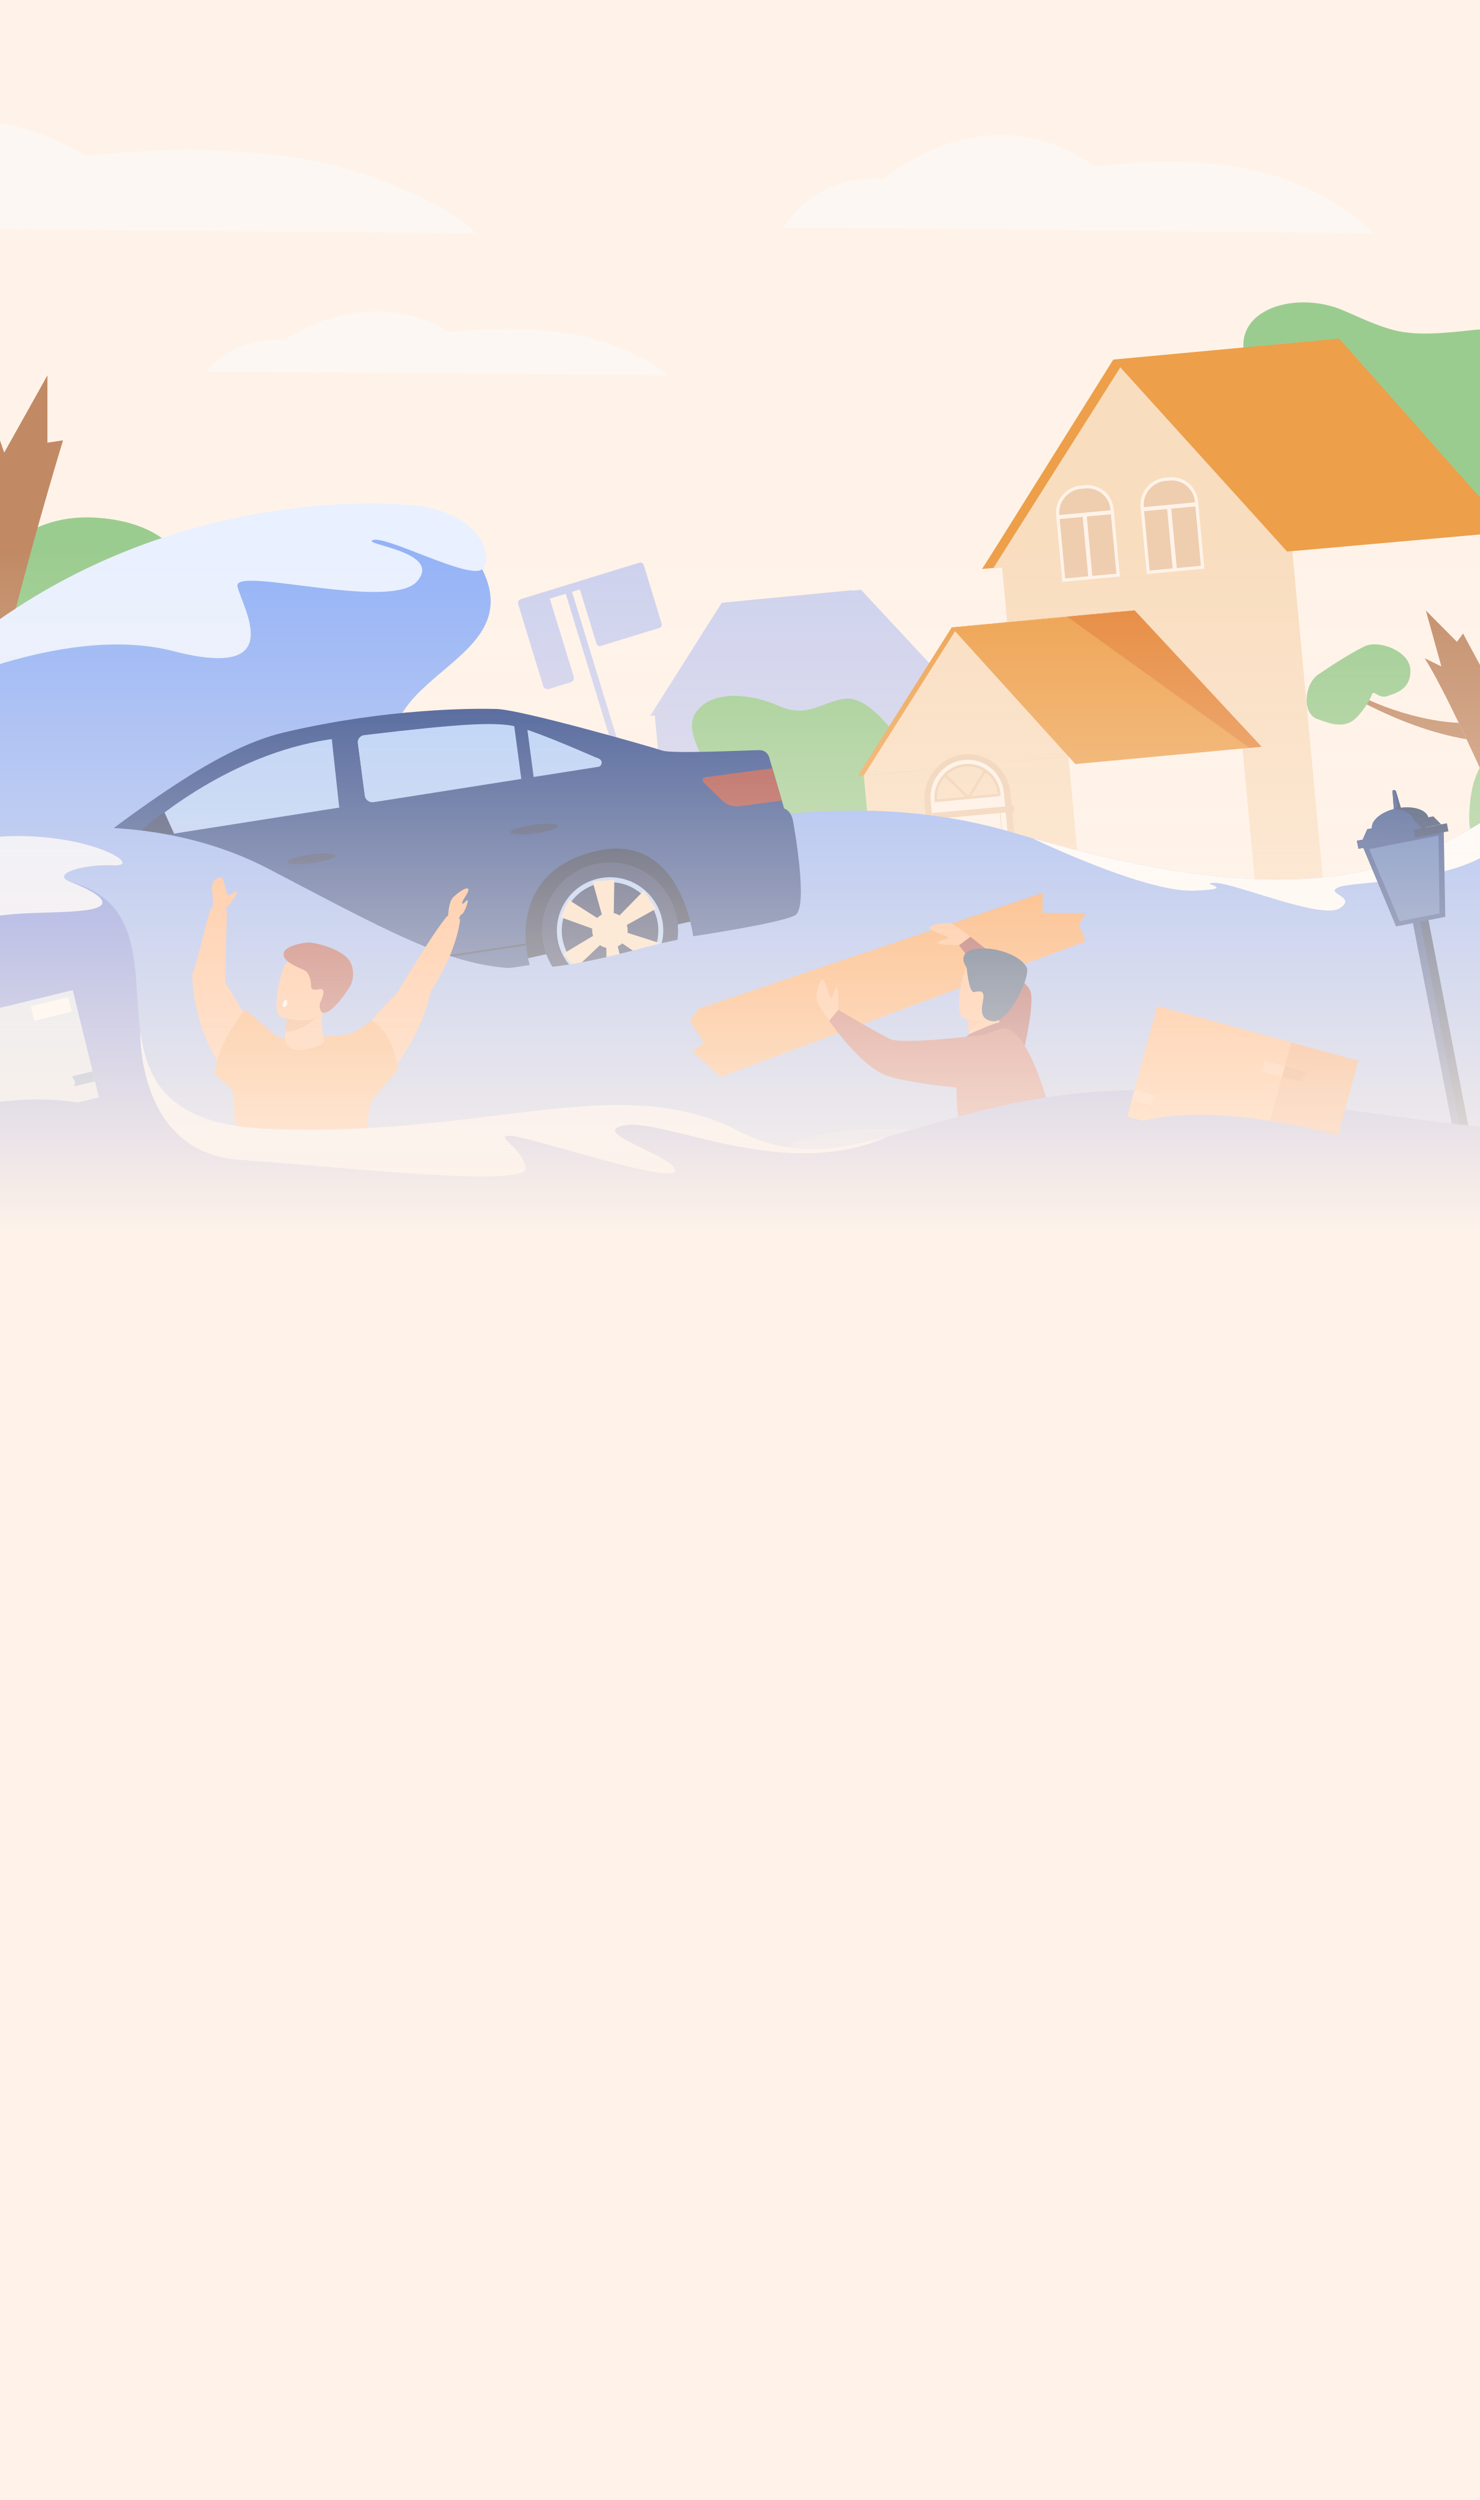 <svg width="414" height="699" viewBox="0 0 414 699" fill="none" xmlns="http://www.w3.org/2000/svg">
<rect x="0" y="0" width="414" height="699" fill="#808080" stroke="none"/>
<defs>
<linearGradient id="paint0_linear" x1="207" y1="153.778" x2="207" y2="346" gradientUnits="userSpaceOnUse">
<stop stop-color="#FFF3E9" stop-opacity="0"/>
<stop offset="1" stop-color="#FFF3E9"/>
</linearGradient>
<clipPath id="clip0">
<rect width="414" height="699" fill="white"/>
</clipPath>
</defs>
<g clip-path="url(#clip0)">
<rect width="414" height="699" fill="#FFF3E9"/>
<path d="M473.977 8.914H-60.404V347.868H473.977V8.914Z" fill="#FFF3E9"/>
<path opacity="0.5" d="M267.888 193.932L240.86 164.906L238.43 165.133L238.476 165.013L237.165 165.139L237.167 165.135L202.089 168.512L201.888 168.53V168.532L181.857 200.182L183.166 200.059H183.168L186.848 239.642L199.129 238.473L199.133 238.496L217.496 236.785L217.491 236.725L230.43 235.493L267.342 232.055L263.832 194.309L267.888 193.932Z" fill="#9DB0F4"/>
<path d="M-35.498 211.334C-35.498 211.334 -50.949 195.166 -35.498 180.372C-20.047 165.578 -14.818 170.285 -9.539 164.905C-4.259 159.524 5.178 143.386 26.826 144.731C48.475 146.076 54.539 159.188 54.53 166.921C54.521 174.655 -35.498 211.334 -35.498 211.334Z" fill="#9BCC8F"/>
<path d="M-32.114 207.121C-32.114 207.121 -5.906 140.348 -1.429 119.05L1.178 126.541L13.269 104.947V123.779L17.637 123.113C17.637 123.113 -9.986 212.891 -9.602 246.848C-9.602 246.848 -9.038 259.109 -4.431 263.91C-4.431 263.91 -21.721 265.439 -28.909 264.382C-36.097 263.324 -39.346 256.738 -45.617 251.456C-51.887 246.175 -35.847 231.286 -32.114 207.121Z" fill="#C18A65"/>
<path d="M443.586 118.705C443.586 118.705 431.941 90.01 412.233 92.252C392.526 94.494 390.296 93.149 375.956 86.872C361.616 80.595 342.072 87.32 349.384 102.793C356.697 118.265 378.923 156.816 368.931 165.783C358.938 174.75 384.018 214.209 398.797 227.88C413.575 241.552 473.977 229.71 473.977 229.71V165.779C473.977 165.779 465.083 153.169 450.759 146.473C436.436 139.777 447.878 126.969 443.586 118.705Z" fill="#9BCC8F"/>
<path d="M249.879 204.784C249.431 204.112 242.713 194.697 236.443 195.369C230.172 196.04 225.918 200.974 217.856 197.382C209.794 193.789 199.004 192.898 194.659 199.175C190.314 205.452 200.476 214.785 197.522 220.431C194.568 226.076 207.778 243.443 219.642 244.51C231.507 245.577 257.263 229.37 256.144 219.541C255.026 209.712 249.879 204.784 249.879 204.784Z" fill="#9BCC8F"/>
<path opacity="0.5" d="M178.857 157.323L162.459 162.352C162.413 162.366 162.368 162.384 162.325 162.407L145.689 167.511C145.548 167.554 145.416 167.625 145.302 167.719C145.188 167.813 145.093 167.929 145.024 168.06C144.954 168.191 144.911 168.334 144.897 168.482C144.883 168.629 144.898 168.778 144.942 168.92C144.955 168.963 144.971 169.006 144.989 169.048C144.999 169.092 145.01 169.136 145.022 169.18L151.943 191.789C152.043 192.113 152.267 192.383 152.566 192.542C152.865 192.701 153.214 192.735 153.538 192.637L159.631 190.768C159.954 190.668 160.224 190.444 160.383 190.145C160.541 189.846 160.575 189.496 160.477 189.172L153.801 167.381L158.249 166.016L176.724 226.376C176.3 226.698 175.985 227.142 175.822 227.649C175.658 228.155 175.654 228.7 175.81 229.209L181.579 248.058C181.579 248.058 182.616 248.241 184.23 247.738C185.978 247.202 186.607 246.517 186.607 246.517L180.8 227.547C180.647 227.049 180.341 226.611 179.925 226.296C179.509 225.982 179.005 225.806 178.484 225.794L160.02 165.47L162.214 164.8L166.857 179.966C166.894 180.086 166.954 180.198 167.034 180.296C167.114 180.393 167.213 180.473 167.324 180.533C167.435 180.592 167.557 180.628 167.682 180.64C167.808 180.652 167.934 180.639 168.055 180.602L184.453 175.572C184.573 175.535 184.685 175.475 184.783 175.395C184.88 175.314 184.96 175.216 185.019 175.105C185.078 174.993 185.115 174.871 185.127 174.746C185.139 174.62 185.126 174.494 185.089 174.373L180.065 157.958C180.028 157.837 179.968 157.724 179.887 157.626C179.806 157.528 179.706 157.447 179.594 157.388C179.481 157.329 179.358 157.293 179.232 157.282C179.105 157.271 178.978 157.285 178.857 157.323V157.323Z" fill="#9DB0F4"/>
<path d="M420.009 146.619L429.782 251.72L371.099 257.188L360.542 143.572L361.397 143.481L403.627 138.968L407.873 139.795C409.471 142.189 418.701 144.229 420.009 146.619Z" fill="#FFF3E9"/>
<path d="M368.146 95.297C370.43 96.415 372.72 97.655 375.016 99.019L368.031 117.623L358.212 143.792L355.977 149.749L355.286 151.588L274.711 159.091L279.614 151.344L279.771 151.094L311.42 100.534L311.655 100.717L335.931 98.382L368.126 95.282L368.146 95.297Z" fill="#ED9F4A"/>
<path d="M375.017 99.012C372.718 97.645 370.428 96.405 368.147 95.29L335.948 98.39L314.835 100.421L313.387 102.71L277.89 158.798L280.287 158.575L290.159 264.731L371.104 257.188L360.702 145.333L361.39 143.503V143.492L370.53 119.138L377.505 100.556C376.676 100.021 375.847 99.506 375.017 99.012Z" fill="#F9DDBF"/>
<path d="M361.525 154.088L360.024 154.205L357.465 151.383L355.982 149.736L351.183 144.429L313.392 102.705L311.632 100.76L311.425 100.533L335.765 98.273C335.765 98.273 348.648 97.092 374.618 94.673L422.493 148.685L361.525 154.088Z" fill="#ED9F4A"/>
<path d="M303.519 136.106L302.356 136.214C300.461 136.391 298.714 137.314 297.499 138.78C296.284 140.246 295.701 142.135 295.877 144.032L297.568 162.205L312.787 160.789L311.069 142.388C310.899 140.554 310.008 138.861 308.592 137.683C307.177 136.505 305.352 135.938 303.519 136.106V136.106Z" fill="#EFCDAF"/>
<path d="M303.477 135.669L302.316 135.777C300.304 135.966 298.45 136.947 297.159 138.503C295.869 140.06 295.248 142.065 295.433 144.079L297.175 162.7L313.281 161.197L311.528 142.348C311.344 140.394 310.393 138.593 308.883 137.34C307.374 136.088 305.429 135.486 303.477 135.669ZM302.398 136.664L303.559 136.556C305.274 136.398 306.982 136.927 308.309 138.028C309.635 139.129 310.47 140.712 310.632 142.429L310.654 142.667L296.321 144.002C296.156 142.223 296.703 140.45 297.843 139.074C298.982 137.698 300.62 136.832 302.398 136.664V136.664ZM296.425 145.121L302.864 144.52L304.409 161.128L297.968 161.726L296.425 145.121ZM305.55 161.021L304.005 144.414L310.758 143.792L312.303 160.401L305.55 161.021Z" fill="#FFF3E9"/>
<path d="M327.14 133.91L325.977 134.018C324.082 134.195 322.335 135.118 321.12 136.584C319.905 138.05 319.322 139.939 319.498 141.836L321.187 160.011L336.407 158.593L334.695 140.185C334.523 138.35 333.631 136.659 332.215 135.483C330.798 134.306 328.973 133.74 327.14 133.91V133.91Z" fill="#EFCDAF"/>
<path d="M327.098 133.467L325.937 133.575C323.925 133.765 322.07 134.746 320.78 136.303C319.49 137.86 318.869 139.865 319.054 141.88L320.785 160.498L336.893 158.998L335.14 140.148C334.956 138.196 334.007 136.396 332.499 135.143C330.991 133.891 329.049 133.288 327.098 133.467ZM326.019 134.463L327.18 134.355C328.896 134.197 330.604 134.727 331.93 135.828C333.256 136.929 334.091 138.512 334.253 140.229L334.275 140.465L319.943 141.801C319.777 140.021 320.324 138.248 321.464 136.872C322.603 135.495 324.241 134.627 326.019 134.459V134.463ZM320.045 142.919L326.485 142.319L328.03 158.928L321.59 159.53L320.045 142.919ZM329.171 158.822L327.626 142.213L334.379 141.583L335.922 158.192L329.171 158.822Z" fill="#FFF3E9"/>
<path d="M312.537 170.968L297.272 211.643L239.907 216.988L266.208 175.429L312.537 170.968Z" fill="#ED9F4A"/>
<path d="M314.255 170.808L298.99 211.482L241.625 216.827L267.929 175.268L314.255 170.808Z" fill="#F9DDBF"/>
<path d="M298.866 211.493L303.689 263.359L246.461 268.805L241.627 216.827L298.866 211.493Z" fill="#F9DDBF"/>
<path d="M347.341 206.963L298.871 211.481L303.696 263.346L352.165 258.828L347.341 206.963Z" fill="#FFF3E9"/>
<path d="M352.876 208.783L300.808 213.634L266.208 175.427L281.718 173.985L317.385 170.669L352.876 208.783Z" fill="#ED9F4A"/>
<path d="M282.676 221.717L286.698 265.055L262.581 267.302L258.602 224.361C258.3 221.107 259.301 217.867 261.386 215.352C263.471 212.837 266.468 211.254 269.718 210.951C272.863 210.659 275.995 211.63 278.425 213.648C280.856 215.667 282.386 218.569 282.68 221.717H282.676Z" fill="#EFCDAF"/>
<path d="M352.876 208.783L349.482 209.099L298.517 172.419L317.385 170.669L352.876 208.783Z" fill="#E58638"/>
<path d="M269.791 212.476C268.423 212.603 267.094 212.999 265.879 213.641C264.664 214.282 263.587 215.157 262.71 216.216C261.833 217.274 261.173 218.495 260.767 219.809C260.361 221.123 260.218 222.504 260.345 223.873L264.21 265.425L284.709 263.514L280.813 221.626C280.69 220.3 280.307 219.012 279.686 217.835C279.066 216.658 278.219 215.614 277.196 214.765C276.172 213.915 274.992 213.275 273.721 212.883C272.451 212.49 271.115 212.352 269.791 212.476Z" fill="#FFF3E9"/>
<path d="M279.47 221.891L279.503 222.257L261.779 223.904V223.836C261.557 221.445 262.293 219.063 263.825 217.215C265.357 215.367 267.56 214.203 269.949 213.98V213.98C272.259 213.766 274.56 214.479 276.346 215.962C278.131 217.446 279.255 219.578 279.47 221.891V221.891Z" fill="#F9DDBF"/>
<path d="M269.907 213.61C267.421 213.845 265.13 215.057 263.536 216.981C261.942 218.904 261.175 221.382 261.404 223.871L261.444 224.308L279.908 222.588L279.841 221.856C279.612 219.446 278.438 217.224 276.576 215.678C274.714 214.133 272.315 213.389 269.907 213.61ZM262.117 223.492C262.051 222.349 262.211 221.204 262.59 220.124C262.968 219.043 263.557 218.048 264.322 217.197C264.484 217.014 264.658 216.831 264.837 216.666C266.244 215.338 268.054 214.519 269.98 214.342C271.769 214.173 273.564 214.588 275.098 215.524C275.31 215.652 275.515 215.79 275.714 215.938C276.668 216.637 277.463 217.532 278.047 218.561C278.631 219.591 278.99 220.732 279.1 221.911L262.117 223.492Z" fill="#EFCDAF"/>
<path d="M278.678 244.076C278.667 243.951 278.692 243.826 278.752 243.715C278.812 243.605 278.903 243.515 279.014 243.457C279.125 243.398 279.251 243.374 279.375 243.387C279.5 243.4 279.618 243.45 279.714 243.53C279.811 243.61 279.882 243.716 279.917 243.837C279.953 243.957 279.953 244.085 279.916 244.205C279.879 244.325 279.808 244.431 279.711 244.51C279.614 244.59 279.495 244.639 279.371 244.651C279.288 244.658 279.204 244.65 279.124 244.625C279.044 244.6 278.97 244.56 278.905 244.507C278.841 244.454 278.788 244.388 278.749 244.314C278.71 244.24 278.686 244.159 278.678 244.076V244.076Z" fill="#EFCDAF"/>
<path d="M275.921 215.605L275.714 215.945L271.638 222.612L271.155 223.403L270.8 223.435L270.095 222.757L264.322 217.204L264.047 216.941L264.559 216.406L264.837 216.674L270.859 222.464L275.097 215.532L275.29 215.217L275.921 215.605Z" fill="#EFCDAF"/>
<path d="M283.563 225.27L260.763 227.324L260.915 229.018L283.715 226.964L283.563 225.27Z" fill="#EFCDAF"/>
<path d="M283.113 262.058L265.576 263.692L262.302 228.472L279.837 226.837L283.113 262.058ZM265.746 263.489L282.91 261.889L279.671 227.041L262.507 228.64L265.746 263.489Z" fill="#EFCDAF"/>
<path opacity="0.4" d="M133.072 65.225L-60.406 63.579V47.453C-59.829 47.477 -59.244 47.508 -58.653 47.55C-58.653 47.55 -18.577 18.099 24.161 43.627C24.161 43.627 69.588 37.301 103.231 49.102C125.662 56.971 133.072 65.225 133.072 65.225Z" fill="#F8FCFF"/>
<path opacity="0.4" d="M219.297 63.537C219.297 63.537 227.523 48.348 247.229 50.041C247.229 50.041 275.823 24.736 306.316 46.667C306.316 46.667 338.728 41.233 362.733 51.373C378.737 58.133 384.024 65.225 384.024 65.225L219.297 63.537Z" fill="#F8FCFF"/>
<path opacity="0.4" d="M57.873 103.834C57.873 103.834 64.308 93.979 79.701 95.074C79.701 95.074 102.047 78.651 125.878 92.878C125.878 92.878 151.208 89.351 169.969 95.932C182.475 100.324 186.605 104.921 186.605 104.921L57.873 103.834Z" fill="#F8FCFF"/>
<path d="M425.274 242.775C425.274 242.775 410.614 242.396 410.976 228.36C411.338 214.324 415.945 214.095 415.912 209.145C415.879 204.195 412.828 192.309 423.526 182.927C434.224 173.544 443.103 176.833 446.67 180.438C450.237 184.043 425.274 242.775 425.274 242.775Z" fill="#9BCC8F"/>
<path d="M424.904 239.247C424.904 239.247 406.268 196.035 398.519 184.052L403.19 186.334L398.85 170.688L407.544 179.453L409.267 177.118C409.267 177.118 437.866 231.696 453.723 247.332C453.723 247.332 459.65 252.779 464.01 252.88C464.01 252.88 456.666 261.593 452.831 264.427C448.995 267.262 444.443 265.697 439.085 266.14C433.727 266.583 434.325 252.223 424.904 239.247Z" fill="#C18A65"/>
<path d="M372.311 191.255C372.311 191.255 390.419 203.368 410.235 206.695L408.042 202.094C408.042 202.094 394.684 202.048 378.369 193.533L372.311 191.255Z" fill="#C18A65"/>
<path d="M383.768 194.117C383.768 194.117 382.927 196.886 379.658 200.41C376.39 203.935 372.512 202.53 368.366 200.992C364.22 199.455 364.732 191.345 368.757 188.587C372.783 185.829 377.783 182.656 381.667 180.729C385.552 178.802 394.338 181.951 394.526 187.291C394.715 192.631 390.687 193.729 388.128 194.611C385.569 195.493 384.356 192.739 383.768 194.117Z" fill="#9BCC8F"/>
<path d="M473.977 209.672V347.872H-60.406L-60.978 224.923C-60.978 224.923 -33.374 195.339 10.123 174.75C58.824 151.692 124.509 138.35 134.881 159.14C149.483 188.411 91.105 189.019 116.187 224.923C141.269 260.828 206.332 209.806 283.749 232.895C285.558 233.433 287.338 233.952 289.091 234.452C342.944 249.835 372.627 247.685 393.623 240.11C395.266 239.519 396.859 238.895 398.402 238.24C399.183 237.909 399.953 237.572 400.713 237.228L400.861 237.16C401.714 236.77 402.557 236.373 403.391 235.969C404.803 235.28 406.184 234.572 407.532 233.846C408.171 233.506 408.811 233.158 409.433 232.81C427.802 222.601 441.257 210.08 468.116 209.595C470.005 209.556 471.958 209.582 473.977 209.672Z" fill="#94B3F7"/>
<path d="M-20.963 290.778L143.497 268.885L198.374 256.483C198.374 256.483 185.142 233.017 182.383 233.005C179.624 232.992 -19.762 259.906 -19.762 259.906L-20.963 290.778Z" fill="#1D2949"/>
<path d="M222.445 255.892C218.575 258.114 193.884 261.779 193.884 261.779C193.884 261.779 190.411 231.352 165.396 238.284C140.382 245.216 148.183 269.811 148.183 269.811L25.956 288.309C25.956 288.309 23.697 256.048 -2.906 263.015C-25.01 268.801 -15.82 293.748 -15.82 293.748C-38.07 297.889 -41.394 290.584 -41.394 290.584L-41.816 287.447L-40.41 287.264L-41.507 278.987L-42.911 279.17L-43.734 272.99L-40.456 261.562C-34.33 246.85 27.428 234.844 27.428 234.844C36.159 228.144 43.46 223.057 49.203 219.303C58.361 213.317 68.906 207.264 79.549 204.76C108.386 197.978 132.848 198.057 138.867 198.227C145.898 198.428 182.498 208.905 185.277 209.862C188.056 210.819 209.529 209.76 212.301 209.729C215.072 209.698 215.354 212.437 215.354 212.437L216.052 214.816L218.703 223.855L219.35 226.051C221.467 226.783 221.847 229.625 221.847 229.625C221.847 229.625 226.313 253.673 222.445 255.892Z" fill="#2B478B"/>
<path d="M-15.506 284.953C-16.002 281.217 -15.38 277.419 -13.72 274.037C-12.059 270.655 -9.434 267.842 -6.177 265.954C-2.919 264.066 0.825 263.187 4.581 263.429C8.338 263.67 11.938 265.022 14.928 267.312C17.917 269.602 20.161 272.728 21.375 276.295C22.59 279.861 22.721 283.708 21.751 287.349C20.781 290.99 18.755 294.262 15.928 296.75C13.101 299.238 9.6 300.831 5.869 301.328C0.865 301.993 -4.198 300.642 -8.206 297.571C-12.215 294.5 -14.841 289.961 -15.506 284.953V284.953Z" fill="#2C3A64"/>
<path d="M5.322 297.212C2.404 297.599 -0.564 297.112 -3.205 295.812C-5.847 294.511 -8.044 292.456 -9.518 289.905C-10.993 287.355 -11.679 284.424 -11.49 281.483C-11.3 278.543 -10.244 275.724 -8.455 273.384C-6.665 271.045 -4.223 269.288 -1.437 268.338C1.35 267.387 4.355 267.285 7.199 268.045C10.044 268.804 12.599 270.391 14.543 272.604C16.487 274.817 17.731 277.557 18.119 280.478C18.635 284.395 17.577 288.357 15.178 291.494C12.779 294.632 9.234 296.688 5.322 297.212V297.212ZM1.58 269.039C-1.068 269.392 -3.552 270.523 -5.558 272.29C-7.564 274.056 -9.002 276.378 -9.69 278.962C-10.377 281.546 -10.284 284.276 -9.422 286.808C-8.559 289.339 -6.966 291.557 -4.845 293.182C-2.723 294.807 -0.167 295.766 2.499 295.937C5.165 296.108 7.822 295.484 10.133 294.143C12.445 292.803 14.308 290.807 15.486 288.407C16.665 286.006 17.106 283.31 16.753 280.66C16.276 277.107 14.41 273.888 11.566 271.71C8.722 269.531 5.131 268.571 1.58 269.039V269.039Z" fill="#AFCDFB"/>
<path d="M7.754 296.209L2.467 296.912L2.237 282.182L-1.531 268.666L4.558 268.236L4.326 281.906L7.754 296.209Z" fill="#AFCDFB"/>
<path d="M-6.385 293.107L-9.636 288.876L2.993 281.313L12.803 271.288L16.219 276.354L4.276 282.985L-6.385 293.107Z" fill="#AFCDFB"/>
<path d="M-10.453 278.72L-8.136 273.911L4.284 281.811L17.638 286.086L14.651 291.416L3.37 283.71L-10.453 278.72Z" fill="#AFCDFB"/>
<path d="M-1.594 283.075C-1.723 282.101 -1.56 281.11 -1.127 280.228C-0.694 279.346 -0.009 278.612 0.841 278.12C1.691 277.627 2.668 277.398 3.648 277.461C4.628 277.524 5.567 277.877 6.347 278.475C7.126 279.072 7.712 279.888 8.028 280.818C8.345 281.749 8.379 282.752 8.126 283.702C7.873 284.652 7.344 285.505 6.607 286.154C5.869 286.803 4.956 287.219 3.982 287.348C3.336 287.434 2.679 287.392 2.049 287.224C1.419 287.055 0.828 286.765 0.31 286.368C-0.208 285.971 -0.642 285.476 -0.969 284.911C-1.295 284.346 -1.508 283.722 -1.594 283.075V283.075Z" fill="#AFCDFB"/>
<path d="M151.783 262.685C151.287 258.95 151.909 255.152 153.569 251.771C155.23 248.39 157.855 245.578 161.112 243.69C164.369 241.802 168.112 240.923 171.868 241.165C175.624 241.407 179.225 242.758 182.214 245.048C185.202 247.338 187.446 250.463 188.66 254.029C189.875 257.596 190.006 261.442 189.036 265.083C188.067 268.723 186.041 271.994 183.214 274.482C180.388 276.97 176.888 278.563 173.157 279.06C170.679 279.39 168.161 279.228 165.746 278.584C163.331 277.939 161.066 276.825 159.082 275.304C157.097 273.784 155.43 271.887 154.178 269.722C152.926 267.556 152.112 265.165 151.783 262.685Z" fill="#2C3A64"/>
<path d="M172.61 274.943C169.692 275.33 166.724 274.843 164.083 273.542C161.441 272.242 159.244 270.186 157.77 267.636C156.295 265.086 155.609 262.155 155.798 259.214C155.988 256.273 157.044 253.455 158.833 251.115C160.623 248.775 163.065 247.019 165.851 246.069C168.638 245.118 171.643 245.016 174.488 245.775C177.332 246.535 179.887 248.121 181.831 250.334C183.775 252.548 185.019 255.288 185.407 258.209C185.923 262.126 184.865 266.088 182.466 269.225C180.067 272.362 176.522 274.419 172.61 274.943V274.943ZM168.866 246.761C166.218 247.114 163.734 248.245 161.728 250.011C159.722 251.777 158.284 254.099 157.597 256.683C156.909 259.267 157.002 261.997 157.864 264.528C158.726 267.059 160.319 269.278 162.441 270.903C164.562 272.528 167.118 273.487 169.784 273.658C172.45 273.83 175.106 273.206 177.418 271.866C179.73 270.526 181.593 268.53 182.772 266.13C183.95 263.73 184.391 261.034 184.04 258.383C183.56 254.831 181.694 251.615 178.85 249.438C176.006 247.261 172.416 246.302 168.866 246.77V246.761Z" fill="#AFCDFB"/>
<path d="M175.04 273.94L169.753 274.644L169.524 259.915L165.755 246.398L171.846 245.966L171.612 259.636L175.04 273.94Z" fill="#F9DDBF"/>
<path d="M160.903 270.838L157.651 266.607L170.28 259.045L180.089 249.021L183.508 254.086L171.563 260.716L160.903 270.838Z" fill="#F9DDBF"/>
<path d="M156.833 256.45L159.152 251.643L171.572 259.543L184.924 263.816L181.937 269.147L170.656 261.443L156.833 256.45Z" fill="#F9DDBF"/>
<path d="M165.693 260.806C165.563 259.832 165.726 258.841 166.159 257.959C166.592 257.077 167.277 256.343 168.127 255.851C168.977 255.358 169.954 255.129 170.933 255.192C171.913 255.255 172.852 255.608 173.632 256.205C174.412 256.803 174.997 257.618 175.314 258.548C175.631 259.479 175.665 260.482 175.412 261.432C175.16 262.382 174.631 263.235 173.894 263.884C173.157 264.533 172.243 264.949 171.27 265.079C170.624 265.165 169.966 265.123 169.336 264.955C168.706 264.787 168.115 264.496 167.597 264.099C167.079 263.702 166.644 263.207 166.317 262.642C165.991 262.077 165.778 261.453 165.693 260.806V260.806Z" fill="#F9DDBF"/>
<path d="M167.323 214.403L104.546 224.285C104.253 224.331 103.955 224.318 103.668 224.247C103.381 224.176 103.111 224.049 102.873 223.872C102.636 223.695 102.437 223.472 102.287 223.217C102.137 222.961 102.04 222.678 102.001 222.385L100.072 207.86C100.036 207.589 100.054 207.313 100.126 207.048C100.197 206.784 100.321 206.536 100.488 206.32C100.656 206.104 100.866 205.923 101.104 205.789C101.342 205.654 101.605 205.568 101.877 205.536C128.781 202.334 138.084 201.858 143.858 203.029C148.949 204.063 161.25 209.462 167.601 212.179C167.835 212.278 168.03 212.45 168.157 212.669C168.283 212.889 168.335 213.144 168.304 213.396C168.272 213.648 168.159 213.882 167.982 214.064C167.805 214.246 167.574 214.365 167.323 214.403Z" fill="#AFCDFB"/>
<path d="M94.308 206.446L97.311 206.08L99.829 225.024L39.265 234.56C39.094 234.587 38.919 234.558 38.766 234.477C38.613 234.396 38.49 234.267 38.417 234.111C38.343 233.954 38.321 233.778 38.356 233.608C38.391 233.438 38.479 233.284 38.608 233.169C45.076 227.434 66.922 209.774 94.308 206.446Z" fill="#AFCDFB"/>
<path d="M167.109 214.43H167.077L166.726 211.797L167.402 212.086C167.649 212.189 167.855 212.37 167.99 212.602C168.124 212.834 168.178 213.103 168.145 213.369C168.112 213.635 167.993 213.883 167.806 214.074C167.619 214.266 167.374 214.391 167.109 214.43Z" fill="#AFCDFB"/>
<path d="M102.41 225.459L94.891 225.86L92.695 205.534L99.64 204.61L102.41 225.459Z" fill="#2B478B"/>
<path d="M149.538 219.186L146.064 219.649L143.647 201.455L147.397 203.078L149.538 219.186Z" fill="#2B478B"/>
<path d="M46 227.181L48.669 233.078L38.565 234.666C38.437 234.686 38.306 234.664 38.192 234.604C38.077 234.544 37.985 234.449 37.928 234.333C37.871 234.217 37.852 234.086 37.875 233.958C37.898 233.831 37.961 233.714 38.055 233.625C40.124 231.674 43.98 228.173 46 227.181Z" fill="#2C3A64"/>
<path d="M46 227.181L48.669 233.078L38.565 234.666C38.437 234.686 38.306 234.664 38.192 234.604C38.077 234.544 37.985 234.449 37.928 234.333C37.871 234.217 37.852 234.086 37.875 233.958C37.898 233.831 37.961 233.714 38.055 233.625C40.124 231.674 43.98 228.173 46 227.181Z" fill="#2C3A64"/>
<path d="M218.71 223.851L206.853 225.43C205.982 225.546 205.097 225.462 204.263 225.186C203.429 224.91 202.669 224.447 202.039 223.834L196.798 218.727C196.687 218.619 196.608 218.481 196.572 218.331C196.535 218.18 196.541 218.022 196.59 217.874C196.638 217.727 196.727 217.596 196.847 217.497C196.966 217.398 197.111 217.335 197.264 217.314L216.059 214.812L218.71 223.851Z" fill="#A9453D"/>
<path d="M147.053 263.815L24.608 282.387L24.683 282.883L147.129 264.312L147.053 263.815Z" fill="#1D2949"/>
<path d="M93.778 239.241C93.868 239.915 90.942 240.859 87.244 241.351C83.546 241.843 80.48 241.697 80.385 241.025C80.29 240.354 83.221 239.408 86.921 238.915C90.621 238.423 93.688 238.57 93.778 239.241Z" fill="#2C3A64"/>
<path d="M156.146 230.94C156.236 231.612 153.311 232.556 149.612 233.048C145.914 233.541 142.848 233.396 142.753 232.723C142.658 232.049 145.589 231.105 149.287 230.613C152.985 230.12 156.057 230.267 156.146 230.94Z" fill="#2C3A64"/>
<path d="M39.775 279.761C37.398 263.381 36.808 251.908 36.725 245.174C36.638 237.854 37.119 234.377 37.122 234.339L37.618 234.41C37.599 234.545 35.742 248.424 40.27 279.695L39.775 279.761Z" fill="#1D2949"/>
<path d="M-53.108 248.336C-53.108 248.336 19.446 213.682 75.423 243.082C131.401 272.483 137.746 276.284 180.935 264.755C224.125 253.226 259.051 266.486 266.446 285.853C273.841 305.22 266.446 333.464 266.446 333.464H-41.41L-53.108 248.336Z" fill="#94B3F7"/>
<path d="M-27.001 196.454C-27.001 196.454 15.92 173.647 48.488 182.052C81.056 190.457 67.577 169.608 66.424 163.896C65.27 158.185 109.271 170.957 116.66 162.551C124.05 154.146 100.513 152.181 104.394 150.984C108.275 149.787 131.333 162.209 134.883 159.137C138.433 156.064 134.402 143.512 116.637 141.42C98.871 139.329 27.324 138.807 -27.001 196.454Z" fill="#E9F0FF"/>
<path d="M468.126 209.591C467.955 209.932 467.56 210.172 466.874 210.263C461.951 210.929 452.991 214.425 444.482 219.57C435.972 224.716 455.006 220.253 454.11 225.117C453.214 229.981 429.248 228.995 417.16 237.971C405.073 246.947 378.196 246.329 374.314 248.12C370.433 249.912 379.837 250.664 374.762 253.954C369.687 257.245 345.202 246.777 339.752 246.832C334.302 246.887 347.589 248.571 333.856 249.028C320.123 249.486 289.014 234.474 289.014 234.474L289.093 234.458C342.946 249.841 372.629 247.69 393.625 240.116C395.268 239.524 396.861 238.901 398.404 238.246C399.185 237.915 399.955 237.578 400.714 237.234L400.862 237.166C401.716 236.776 402.559 236.378 403.393 235.975C404.805 235.285 406.185 234.578 407.533 233.852C408.173 233.511 408.813 233.164 409.435 232.816C427.804 222.597 441.259 210.076 468.126 209.591Z" fill="white"/>
<path d="M392.259 227.156L390.018 227.591L390.003 227.408L389.519 221.294C389.511 221.199 389.539 221.105 389.597 221.029C389.654 220.953 389.738 220.901 389.831 220.883C389.856 220.881 389.88 220.881 389.905 220.883C390.043 220.872 390.182 220.909 390.296 220.989C390.411 221.068 390.494 221.184 390.533 221.318L392.259 227.156Z" fill="#233862"/>
<path d="M389.97 226.193L389.892 226.21L389.526 221.298C389.519 221.203 389.546 221.108 389.604 221.032C389.662 220.956 389.745 220.904 389.839 220.886C389.863 220.885 389.888 220.885 389.912 220.886C389.936 220.899 389.959 220.914 389.981 220.93C390.102 221.019 390.187 221.149 390.219 221.296L390.921 224.744C390.984 225.062 390.92 225.392 390.742 225.663C390.564 225.934 390.287 226.125 389.97 226.193V226.193Z" fill="#2B478B"/>
<path d="M417.16 347.868H412.678L395.263 258.108L395.119 257.36L395.023 256.88L394.532 254.342L396.526 253.952L398.852 253.502L399.237 255.486L399.343 256.041L399.583 257.268L417.16 347.868Z" fill="#233862"/>
<path d="M414.747 347.868H412.678L395.263 258.108L395.119 257.36L395.023 256.881L394.532 254.342L396.526 253.953L397.02 256.493V256.494L397.025 256.524L397.257 257.721L414.747 347.868Z" fill="#2B478B"/>
<path d="M399.605 228.719C400.064 231.079 396.894 233.68 392.527 234.529C392.192 234.593 391.863 234.646 391.536 234.686C387.583 235.184 384.212 233.973 383.79 231.793C383.368 229.614 386.04 227.231 389.892 226.21C390.21 226.126 390.536 226.051 390.868 225.986C395.238 225.136 399.148 226.36 399.605 228.719Z" fill="#233862"/>
<path d="M395.512 229.515C395.878 231.416 394.221 233.435 391.536 234.686C387.583 235.184 384.212 233.973 383.79 231.793C383.368 229.614 386.04 227.231 389.892 226.21C392.85 226.365 395.143 227.606 395.512 229.515Z" fill="#2B478B"/>
<path d="M404.287 256.353L390.524 259.029L381.135 236.586L403.859 232.168L404.287 256.353Z" fill="#2B478B"/>
<path d="M404.738 230.182L379.562 235.077L379.997 237.32L405.173 232.426L404.738 230.182Z" fill="#233862"/>
<path d="M395.389 231.999L379.562 235.076L379.998 237.32L395.824 234.243L395.389 231.999Z" fill="#2B478B"/>
<path d="M382.983 237.409L402.389 233.636L402.678 255.395L391.534 257.559L382.983 237.409Z" fill="#5072B5"/>
<path d="M403.135 230.481L381.176 234.75L382.476 231.837L400.93 228.248L403.135 230.481Z" fill="#233862"/>
<path d="M397.728 231.531L381.176 234.75L382.476 231.837L395.523 229.301L397.728 231.531Z" fill="#2B478B"/>
<path d="M61.895 254.78C61.895 254.78 64.272 253.228 64.685 252.296C65.098 251.365 66.753 249.659 66.184 249.348C65.616 249.037 64.539 250.435 63.859 250.28C63.179 250.124 62.627 245.315 61.895 245.262C61.164 245.209 59.318 246.089 59.318 247.901C59.318 249.712 59.886 254.366 59.318 255.244C58.749 256.123 61.895 254.78 61.895 254.78Z" fill="#FFB27D"/>
<path d="M125.368 256.062C125.335 255.964 125.499 252.144 126.739 250.905C127.978 249.667 130.578 247.794 130.978 248.587C131.379 249.379 129.216 251.689 129.282 252.505C129.348 253.321 130.717 251.264 130.847 251.753C130.976 252.241 129.869 255.442 129.119 255.671C128.37 255.9 128.194 258.348 128.194 258.348L124.52 257.499L125.368 256.062Z" fill="#FFB27D"/>
<path d="M67.087 304.309C82.547 318.766 79.831 291.231 79.831 291.231C79.831 291.231 73.942 288.615 72.087 288.615C70.231 288.615 68.873 283.441 62.992 274.82L63.486 254.258L59.343 253.672C58.387 253.89 55.422 268.77 53.791 272.412C53.791 272.415 53.486 291.592 67.087 304.309Z" fill="#FFB27D"/>
<path d="M80.249 263.61L80.272 263.578C80.262 263.587 80.254 263.598 80.249 263.61V263.61Z" fill="#7F2722"/>
<path d="M128.704 257.054C128.322 260.469 127.146 264.168 125.624 267.692C124.171 271.028 122.445 274.238 120.463 277.289C120.452 277.347 120.251 278.368 119.759 280.034C115.582 294.608 105.938 303.743 103.878 305.09C103.584 305.281 103.316 305.509 103.081 305.769C101.701 307.29 101.723 309.462 101.723 309.462C101.906 313.761 101.918 319.058 101.931 324.332H67.253C67.42 322.213 67.579 320.356 67.667 318.993C67.667 318.993 67.405 311.387 67.509 304.693C67.581 299.891 67.838 295.556 68.513 294.844C70.467 292.774 78.568 291.429 79.699 291.25L79.833 291.228C84.485 293.847 90.756 290.313 90.756 290.313C90.898 290.337 91.037 290.368 91.174 290.397C91.635 290.302 97.513 289.057 99.258 289.42C101.072 289.799 103.463 285.011 110.969 277.777C110.969 277.777 121.008 260.881 125.139 256.073C125.17 256.073 128.704 256.945 128.704 257.054Z" fill="#FFB27D"/>
<path d="M68.616 282.308C68.616 282.308 60.298 291.941 60.089 300.685C60.089 300.685 65.256 304.047 65.369 305.952C65.482 307.857 66.649 337 66.649 337H102.059C102.059 337 102.094 309.987 104.109 307.522C106.123 305.057 111.275 299.115 111.275 299.115C111.275 299.115 110.591 289.253 103.935 285.33C103.935 285.33 99.939 288.66 97.112 289.235C94.286 289.81 78.531 290.558 77.853 290.122C77.175 289.687 68.616 282.308 68.616 282.308Z" fill="#F99746"/>
<path d="M81.639 293.212C83.761 294.331 90.22 292.454 90.522 291.382C90.86 290.185 89.425 288.258 90.264 282.049C90.275 281.968 89.661 282.083 88.734 282.301C85.975 282.956 80.429 284.53 80.182 284.601C80.182 284.601 80.114 285.904 79.886 288.243C79.867 288.45 79.846 288.666 79.823 288.889C79.794 289.162 79.767 289.453 79.732 289.753C79.469 292.19 81.639 293.212 81.639 293.212Z" fill="#FFB27D"/>
<path d="M79.878 288.25C83.997 289.196 90.145 283.108 90.145 283.108C89.71 282.785 89.237 282.516 88.736 282.308C85.977 282.963 80.43 284.537 80.184 284.609C80.184 284.609 80.107 285.912 79.878 288.25Z" fill="#ED975D"/>
<path d="M78.48 284.279C79.733 284.699 81.023 285 82.332 285.178C85.489 285.604 89.645 285.361 90.946 281.529C93.14 275.091 95.95 271.231 89.484 268.603C86.021 267.196 83.817 267.121 82.305 267.657C80.998 268.122 80.226 269.048 79.643 269.963C78.391 271.934 75.864 283.152 78.48 284.279Z" fill="#FFB27D"/>
<path d="M85.089 271.233C86.696 271.949 86.984 274.65 87.014 275.506C87.043 276.363 87.156 277.087 89.339 276.575C89.6 276.487 89.884 276.505 90.132 276.623C91.037 277.161 89.88 279.768 89.531 280.332C89.531 280.332 89.028 282.2 90.144 283.11C90.279 283.218 92.469 284.177 97.749 276.09C98.577 274.82 99.37 271.962 98.088 269.207C96.807 266.453 91.831 264.296 87.052 263.578C85.292 263.315 80.454 264.395 79.584 265.957C78.125 268.583 83.478 270.518 85.089 271.233Z" fill="#A9453D"/>
<path d="M80.312 280.738C80.149 281.271 79.763 281.626 79.453 281.531C79.142 281.435 79.019 280.927 79.18 280.394C79.341 279.862 79.729 279.505 80.04 279.6C80.35 279.695 80.473 280.206 80.312 280.738Z" fill="white"/>
<path d="M221.414 319.571C221.414 319.571 240.459 311.722 270.354 318.169C300.25 324.616 337.509 312.509 344.576 318.394C351.644 324.279 350.975 332.831 350.975 332.831H219.971L221.414 319.571Z" fill="#AEC3FF"/>
<path d="M462.697 289.398L408.42 339.834L406.722 335.677L398.643 338.85L398.938 335.922L396.256 333.007L452.822 276.813L460.184 279.951L458.829 282.647L463.306 286.162L462.697 289.398Z" fill="#F99746"/>
<path d="M195.46 282.01L291.669 249.636V255.206L303.713 255.358L301.797 258.582L303.713 263.185L201.54 301.091L193.729 294.031L196.884 291.575L192.978 285.438L195.46 282.01Z" fill="#F99746"/>
<path d="M286.438 293.345C286.438 293.345 289.575 280.219 288.171 276.956C286.767 273.693 271.431 261.909 271.431 261.909L268.247 264.288C268.247 264.288 276.257 274.26 275.674 276.632C275.091 279.003 276.83 292.071 276.83 292.071L286.438 293.345Z" fill="#963333"/>
<path d="M281.217 288.843L278.197 292.091L271.647 292.985C271.567 292.457 271.293 290.256 271.044 288.261C271.031 288.144 271.016 288.025 271.002 287.912L270.614 284.755L275.536 280.301L277.364 278.641C277.364 278.676 279.643 281.285 279.609 281.551C278.779 288.051 281.217 288.843 281.217 288.843Z" fill="#FFB27D"/>
<path d="M271.331 289.054C271.448 288.984 278.782 285.718 279.649 285.882C280.515 286.047 281.217 287.586 281.217 287.586L269.106 292.068C269.106 292.068 269.824 289.938 271.331 289.054Z" fill="#963333"/>
<path d="M298.667 337.589C298.155 343.668 276.715 347.224 270.455 342.598C269.744 342.069 269.336 339.229 269.066 335.364C268.541 327.81 268.545 316.341 267.843 310.576C267.535 307.81 267.479 305.022 267.675 302.246C267.891 298.82 268.369 295.415 269.106 292.062C269.106 292.062 279.174 287.264 281.217 287.582C291.067 289.118 299.186 331.515 298.667 337.589Z" fill="#B64C41"/>
<path d="M277.444 280.947C276.896 283.509 272.786 286.927 271.046 288.267C271.033 288.15 271.018 288.031 271.004 287.917L270.616 284.761L275.538 280.306C276.804 279.862 277.675 279.891 277.444 280.947Z" fill="#FCA56B"/>
<path d="M269.492 284.629C269.492 284.629 279.268 287.681 281.075 281.558C282.881 275.435 285.358 271.703 279.192 269.495C273.025 267.286 271.119 269.264 270.02 271.162C268.921 273.059 266.996 283.677 269.492 284.629Z" fill="#FFB27D"/>
<path d="M270.404 270.571C270.404 270.571 271.027 277.708 272.499 277.389C273.971 277.071 275.307 276.84 275.091 278.998C274.876 281.155 273.336 285.161 277.874 285.542C282.411 285.923 288.431 272.673 287.184 270.455C283.588 264.056 265.205 262.766 270.404 270.571Z" fill="#163560"/>
<path d="M248.951 290.498C245.327 288.765 234.459 282.318 234.459 282.318L231.94 285.39C231.94 285.39 240.918 298.539 248.479 300.905C256.04 303.271 271.087 304.382 271.087 304.382L275.393 289.306C275.393 289.306 252.569 292.232 248.951 290.498Z" fill="#B64C41"/>
<path d="M234.459 282.323C234.459 282.323 234.697 276.205 234.066 276.101C233.436 275.997 232.969 279.351 232.49 279.212C232.011 279.073 230.845 273.711 229.971 273.868C229.097 274.026 227.924 278.756 228.633 280.255C229.342 281.754 231.94 285.396 231.94 285.396L234.459 282.323Z" fill="#FFB27D"/>
<path d="M268.247 264.285C268.247 264.285 262.132 264.232 262.057 263.597C261.982 262.962 265.348 262.649 265.236 262.169C265.125 261.69 259.825 260.257 260.024 259.397C260.223 258.537 264.997 257.58 266.459 258.359C267.922 259.139 271.432 261.909 271.432 261.909L268.247 264.285Z" fill="#FFB27D"/>
<path d="M473.977 300.91V347.868H-60.406V293.44C-60.406 293.44 -18.767 236.194 19.682 246.592C40.627 252.265 37.004 271.48 39.243 288.216C41.124 302.204 47.087 314.463 74.93 315.629C136.071 318.191 173.358 298.934 206.787 316.297C220.642 323.492 233.295 321.787 248.346 317.761C269.611 312.088 295.678 301.84 336.725 305.644C406.839 312.132 461.158 328.697 473.977 300.91Z" fill="#7187E2"/>
<path d="M379.949 296.571L342.46 286.375L334.062 317.318L371.55 327.514L379.949 296.571Z" fill="#ED823A"/>
<path d="M361.205 291.468L323.717 281.273L315.318 312.216L352.807 322.412L361.205 291.468Z" fill="#FF9E55"/>
<path d="M373.686 319.637L367.746 318.023L368.722 316.491L368.523 315.153L374.464 316.767L373.686 319.637Z" fill="#DD732C"/>
<path d="M358.631 301.026L352.691 299.41L353.668 297.88L353.468 296.54L359.41 298.156L358.631 301.026Z" fill="#FFB27D"/>
<path d="M359.41 298.156L365.352 299.772L364.374 301.304L364.573 302.642L358.631 301.026L359.41 298.156Z" fill="#DD732C"/>
<path d="M317.381 304.684L323.323 306.3L322.345 307.831L322.544 309.169L316.603 307.553L317.381 304.684Z" fill="#FFB27D"/>
<path d="M404.938 327.866C403.658 326.496 346.825 303.988 315.698 314.483C284.571 324.978 264.721 329.923 264.721 329.923L377.576 341.635L404.938 327.866Z" fill="#7187E2"/>
<path d="M-26.84 320.159L9.496 311.271L2.176 281.28L-34.161 290.167L-26.84 320.159Z" fill="#C3DAFC"/>
<path d="M-8.672 315.712L27.665 306.825L20.344 276.834L-15.992 285.721L-8.672 315.712Z" fill="#D4E4F8"/>
<path d="M25.877 299.547L20.121 300.956L21.022 302.453L20.799 303.736L26.556 302.329L25.877 299.547Z" fill="#618DC1"/>
<path d="M19.053 278.775L8.612 281.361L9.617 285.427L20.058 282.841L19.053 278.775Z" fill="white"/>
<path d="M-51.094 321.781C-49.966 320.564 0.532 300.568 28.186 309.886C55.841 319.205 73.477 323.602 73.477 323.602L-26.787 334.013L-51.094 321.781Z" fill="#7187E2"/>
<path d="M188.833 327.33C188.468 331.356 148.883 318.063 143.21 317.614C137.538 317.166 145.883 320.581 147.073 326.452C148.263 332.322 96.482 326.283 67.254 324.336C38.026 322.389 39.251 288.21 39.251 288.21C41.124 302.204 47.088 314.463 74.93 315.629C136.072 318.191 173.358 298.934 206.787 316.297C220.643 323.492 233.295 321.787 248.346 317.761C219.869 330.609 186.504 312.82 175.011 314.621C163.517 316.421 189.191 323.295 188.833 327.33Z" fill="#E9F0FF"/>
<path d="M-50.026 280.974C-50.026 280.974 -22.398 234.824 1.45 233.828C25.298 232.832 40.497 242.332 31.764 241.942C23.031 241.552 13.984 244.438 19.684 246.59C25.384 248.742 34.417 253.208 23.572 254.553C12.728 255.898 -6.102 253.751 -12.791 261.194C-19.48 268.636 1.203 258.507 -5.126 265.952C-11.455 273.396 -29.252 271.308 -50.026 280.974Z" fill="#E9F0FF"/>
<rect width="414" height="692" fill="url(#paint0_linear)"/>
</g>
</svg>

